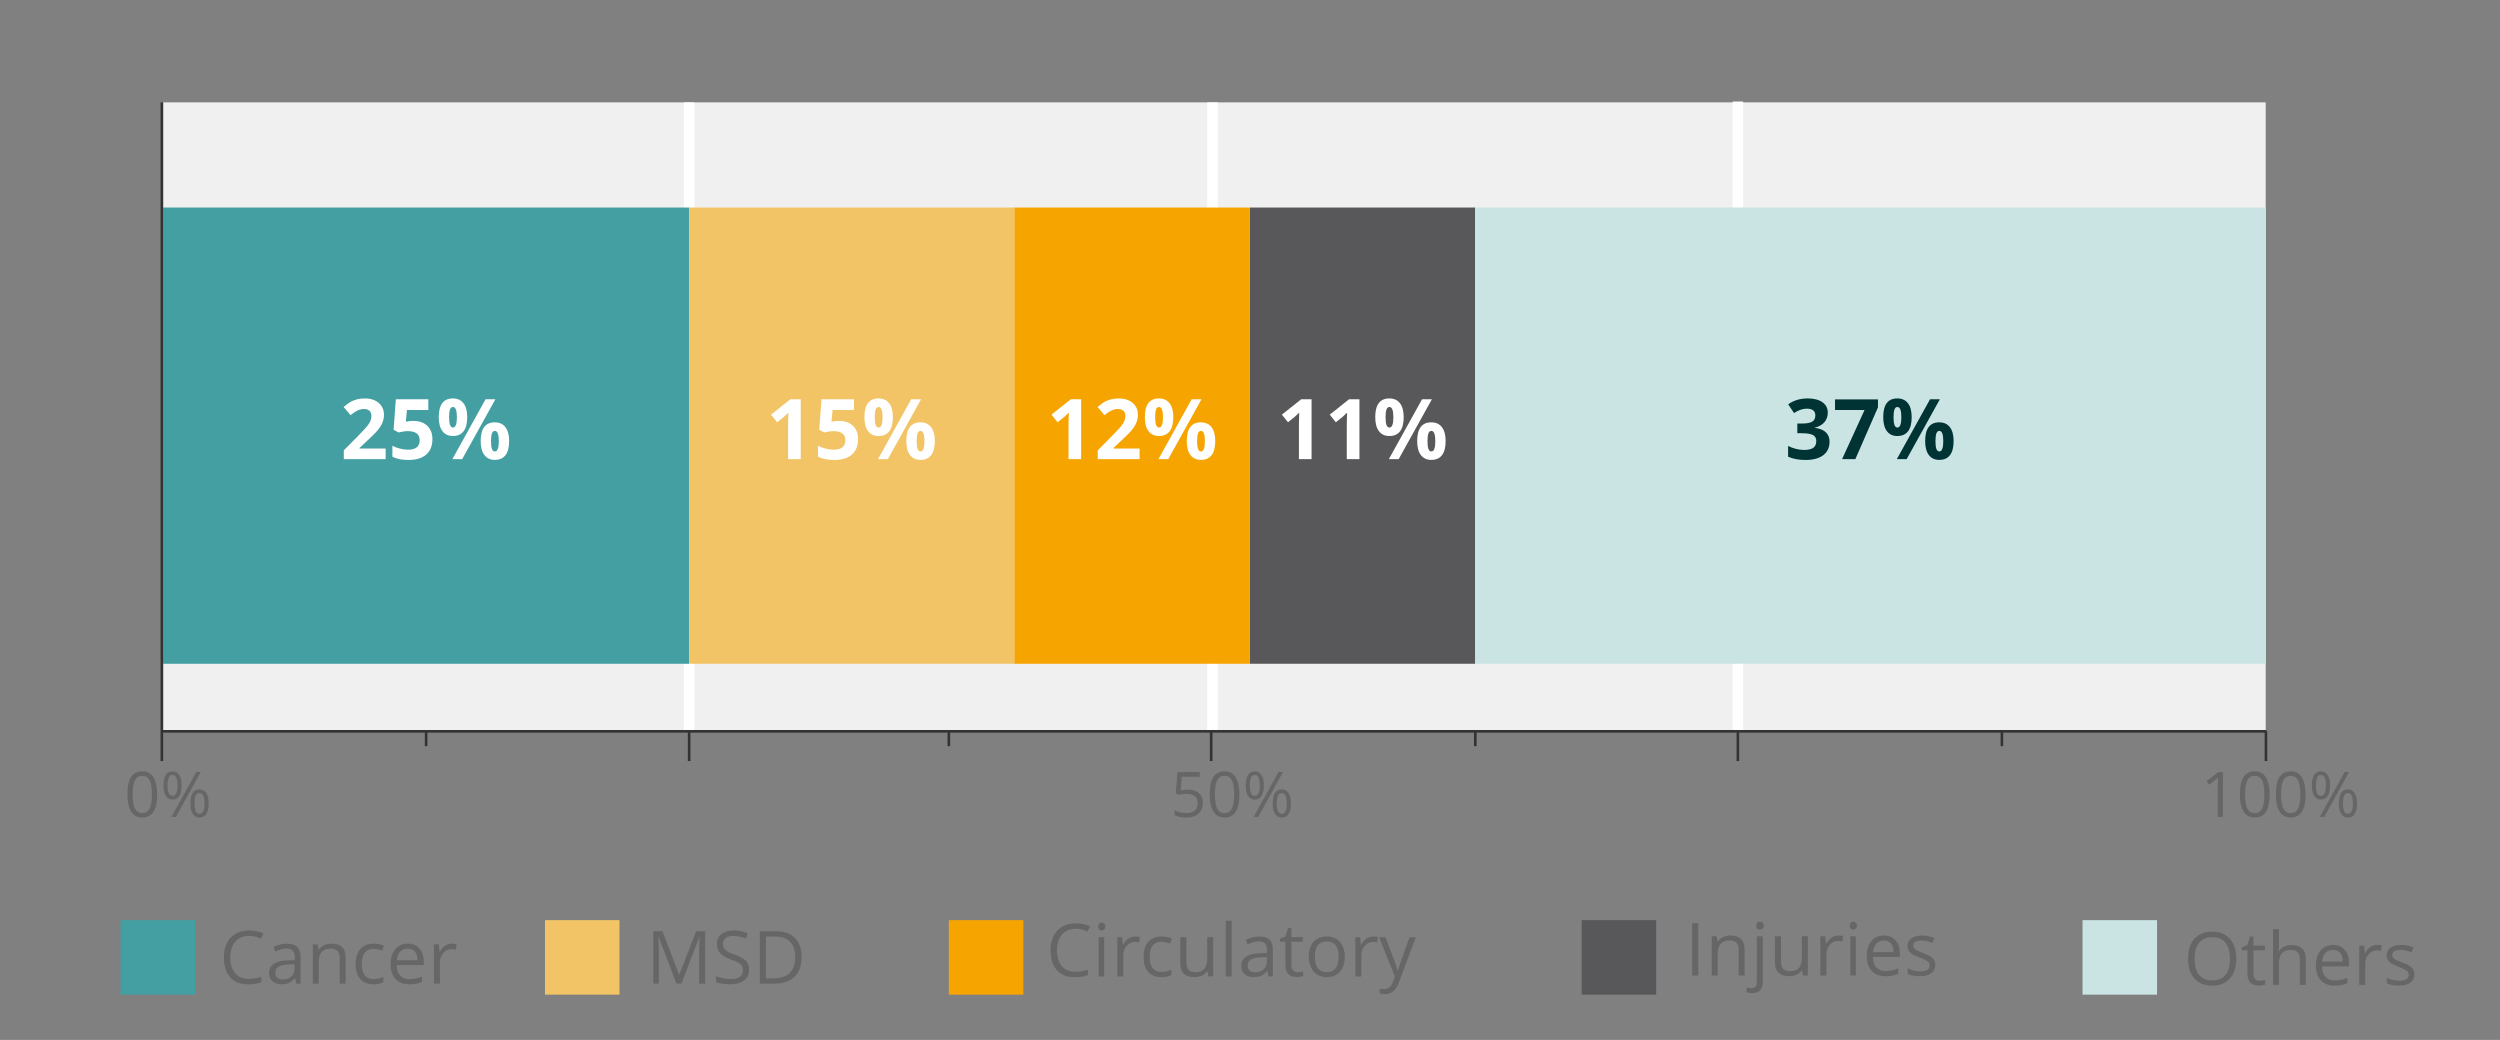 <?xml version="1.0" encoding="utf-8"?>
<!-- Generator: Adobe Illustrator 16.0.0, SVG Export Plug-In . SVG Version: 6.00 Build 0)  -->
<!DOCTYPE svg PUBLIC "-//W3C//DTD SVG 1.1//EN" "http://www.w3.org/Graphics/SVG/1.1/DTD/svg11.dtd">
<svg version="1.1" id="Capa_1" xmlns="http://www.w3.org/2000/svg" xmlns:xlink="http://www.w3.org/1999/xlink" x="0px" y="0px"
	 width="477px" height="198.425px" viewBox="0 0 477 198.425" enable-background="new 0 0 477 198.425" xml:space="preserve">
<rect x="0" y="0" width="477" height="198.425" fill="#808080" stroke="none"/>
<g id="Capa_1_1_">
</g>
<g>
	<rect x="31.12" y="19.535" fill="#F0F0F0" width="401.177" height="120.001"/>
	<g>
		
			<line fill="none" stroke="#FFFFFF" stroke-width="2" stroke-miterlimit="10" x1="231.331" y1="139.537" x2="231.331" y2="19.539"/>
		
			<line fill="none" stroke="#FFFFFF" stroke-width="2" stroke-miterlimit="10" x1="131.488" y1="139.537" x2="131.488" y2="19.539"/>
		
			<line fill="none" stroke="#FFFFFF" stroke-width="2" stroke-miterlimit="10" x1="331.586" y1="139.537" x2="331.586" y2="19.374"/>
	</g>
	<rect x="31.12" y="39.598" fill="#449FA2" width="100.353" height="87.048"/>
	
		<line fill="none" stroke="#333333" stroke-width="0.5" stroke-miterlimit="10" x1="231.094" y1="145.203" x2="231.094" y2="139.537"/>
	
		<line fill="none" stroke="#333333" stroke-width="0.5" stroke-miterlimit="10" x1="331.586" y1="145.203" x2="331.586" y2="139.537"/>
	
		<line fill="none" stroke="#333333" stroke-width="0.5" stroke-miterlimit="10" x1="131.488" y1="145.203" x2="131.488" y2="139.537"/>
	
		<line fill="none" stroke="#333333" stroke-width="0.5" stroke-miterlimit="10" x1="432.344" y1="145.203" x2="432.344" y2="139.537"/>
	<g>
		<path fill="#666666" d="M24.314,151.57c0-1.488,0.229-2.598,0.699-3.318c0.466-0.721,1.178-1.082,2.134-1.082
			c0.931,0,1.634,0.377,2.116,1.129c0.479,0.761,0.723,1.853,0.723,3.273c0,1.479-0.23,2.588-0.697,3.316
			c-0.469,0.73-1.182,1.098-2.142,1.098c-0.925,0-1.628-0.375-2.108-1.121C24.556,154.115,24.314,153.018,24.314,151.57z
			 M25.31,151.57c0,1.244,0.146,2.148,0.438,2.717c0.293,0.566,0.759,0.854,1.396,0.854c0.646,0,1.116-0.287,1.401-0.86
			c0.291-0.572,0.438-1.48,0.438-2.701c0-1.229-0.146-2.127-0.438-2.697c-0.292-0.566-0.759-0.854-1.401-0.854
			c-0.646,0-1.104,0.279-1.396,0.848C25.457,149.425,25.31,150.328,25.31,151.57z"/>
		<path fill="#666666" d="M31.187,149.854c0-0.886,0.146-1.554,0.435-2.002c0.289-0.446,0.717-0.672,1.279-0.672
			c0.563,0,0.997,0.229,1.302,0.694s0.453,1.125,0.453,1.979c0,0.895-0.146,1.564-0.443,2.021c-0.298,0.455-0.729,0.685-1.312,0.685
			c-0.542,0-0.963-0.231-1.264-0.697C31.338,151.396,31.187,150.727,31.187,149.854z M31.978,149.854
			c0,0.666,0.066,1.164,0.217,1.496c0.146,0.334,0.382,0.5,0.706,0.5c0.646,0,0.966-0.666,0.966-1.996
			c0-1.326-0.32-1.987-0.966-1.987c-0.323,0-0.563,0.164-0.706,0.493C32.052,148.689,31.978,149.188,31.978,149.854z
			 M32.702,155.869l4.737-8.566h0.864l-4.739,8.566H32.702z M36.333,153.289c0-0.887,0.146-1.555,0.438-2.002
			c0.29-0.449,0.718-0.676,1.286-0.676c0.552,0,0.979,0.229,1.292,0.688c0.311,0.459,0.463,1.121,0.463,1.988
			c0,0.887-0.146,1.563-0.444,2.014c-0.299,0.455-0.732,0.689-1.311,0.689c-0.558,0-0.979-0.23-1.272-0.693
			C36.48,154.824,36.333,154.158,36.333,153.289z M37.124,153.289c0,0.668,0.069,1.166,0.217,1.494
			c0.146,0.328,0.388,0.492,0.711,0.492c0.329,0,0.572-0.16,0.729-0.486c0.157-0.324,0.235-0.824,0.235-1.5
			c0-0.666-0.078-1.162-0.235-1.479c-0.153-0.322-0.396-0.479-0.729-0.479c-0.325,0-0.563,0.158-0.711,0.479
			C37.195,152.126,37.124,152.623,37.124,153.289z"/>
	</g>
	<g>
		<path fill="#666666" d="M224.13,155.518v-0.938c0.271,0.174,0.612,0.313,1.021,0.412c0.406,0.098,0.81,0.146,1.201,0.146
			c0.688,0,1.224-0.16,1.604-0.48c0.381-0.324,0.568-0.791,0.568-1.402c0-1.188-0.73-1.787-2.197-1.787
			c-0.371,0-0.867,0.063-1.489,0.173l-0.504-0.32l0.325-4.008h4.261v0.896h-3.43l-0.219,2.574c0.449-0.08,0.896-0.121,1.344-0.121
			c0.901,0,1.611,0.226,2.132,0.666c0.521,0.441,0.774,1.055,0.774,1.822c0,0.893-0.28,1.584-0.853,2.092
			c-0.563,0.508-1.343,0.76-2.335,0.76C225.374,155.986,224.637,155.83,224.13,155.518z"/>
		<path fill="#666666" d="M230.809,151.57c0-1.488,0.229-2.598,0.693-3.318c0.472-0.721,1.184-1.082,2.14-1.082
			c0.929,0,1.634,0.377,2.111,1.129c0.479,0.761,0.729,1.853,0.729,3.273c0,1.479-0.23,2.588-0.697,3.316
			c-0.469,0.73-1.182,1.098-2.142,1.098c-0.931,0-1.628-0.375-2.108-1.121C231.05,154.115,230.809,153.018,230.809,151.57z
			 M231.805,151.57c0,1.244,0.146,2.148,0.438,2.717c0.293,0.566,0.76,0.854,1.396,0.854c0.646,0,1.11-0.287,1.401-0.86
			c0.291-0.572,0.438-1.48,0.438-2.701c0-1.229-0.146-2.127-0.438-2.697c-0.292-0.566-0.758-0.854-1.401-0.854
			c-0.645,0-1.104,0.279-1.396,0.848C231.95,149.425,231.805,150.328,231.805,151.57z"/>
		<path fill="#666666" d="M237.682,149.854c0-0.886,0.145-1.554,0.432-2.002c0.289-0.446,0.719-0.672,1.281-0.672
			c0.563,0,0.998,0.229,1.301,0.694c0.307,0.465,0.455,1.125,0.455,1.979c0,0.895-0.146,1.564-0.443,2.021
			c-0.299,0.455-0.729,0.685-1.313,0.685c-0.541,0-0.962-0.231-1.269-0.697C237.833,151.396,237.682,150.727,237.682,149.854z
			 M238.473,149.854c0,0.666,0.066,1.164,0.217,1.496c0.146,0.334,0.378,0.5,0.705,0.5c0.646,0,0.965-0.666,0.965-1.996
			c0-1.326-0.318-1.987-0.965-1.987c-0.324,0-0.563,0.164-0.705,0.493C238.546,148.689,238.473,149.188,238.473,149.854z
			 M239.196,155.869l4.738-8.566h0.859l-4.734,8.566H239.196z M242.826,153.289c0-0.887,0.146-1.555,0.438-2.002
			c0.283-0.449,0.719-0.676,1.279-0.676c0.559,0,0.98,0.229,1.293,0.688s0.469,1.121,0.469,1.988c0,0.887-0.146,1.563-0.447,2.014
			c-0.297,0.455-0.729,0.689-1.313,0.689c-0.551,0-0.979-0.23-1.271-0.693C242.975,154.824,242.826,154.158,242.826,153.289z
			 M243.617,153.289c0,0.668,0.07,1.166,0.217,1.494c0.146,0.328,0.383,0.492,0.711,0.492c0.33,0,0.572-0.16,0.729-0.486
			c0.158-0.324,0.236-0.824,0.236-1.5c0-0.666-0.078-1.162-0.236-1.479c-0.154-0.322-0.396-0.479-0.729-0.479
			c-0.328,0-0.563,0.158-0.711,0.479C243.69,152.126,243.617,152.623,243.617,153.289z"/>
	</g>
	<g>
		<path fill="#666666" d="M421.01,149.055l2.271-1.753h0.842v8.566h-0.973v-6.104c0-0.509,0.02-0.986,0.047-1.438
			c-0.082,0.082-0.174,0.168-0.271,0.258c-0.104,0.09-0.563,0.471-1.396,1.146L421.01,149.055z"/>
		<path fill="#666666" d="M427.367,151.57c0-1.488,0.234-2.598,0.699-3.318c0.467-0.721,1.178-1.082,2.135-1.082
			c0.932,0,1.637,0.377,2.115,1.129c0.479,0.761,0.727,1.853,0.727,3.273c0,1.479-0.234,2.588-0.699,3.316
			c-0.467,0.73-1.182,1.098-2.143,1.098c-0.926,0-1.629-0.375-2.107-1.121C427.612,154.115,427.367,153.018,427.367,151.57z
			 M428.365,151.57c0,1.244,0.146,2.148,0.438,2.717c0.293,0.567,0.764,0.854,1.396,0.854c0.646,0,1.117-0.287,1.406-0.86
			c0.291-0.572,0.438-1.48,0.438-2.701c0-1.229-0.146-2.127-0.438-2.697c-0.289-0.566-0.764-0.854-1.406-0.854
			c-0.642,0-1.104,0.279-1.396,0.848C428.51,149.425,428.365,150.328,428.365,151.57z"/>
		<path fill="#666666" d="M434.233,151.57c0-1.488,0.229-2.598,0.693-3.318c0.471-0.719,1.184-1.082,2.139-1.082
			c0.93,0,1.635,0.377,2.111,1.129c0.479,0.761,0.729,1.853,0.729,3.273c0,1.479-0.23,2.588-0.699,3.316
			c-0.467,0.73-1.18,1.098-2.141,1.098c-0.93,0-1.627-0.375-2.109-1.121C434.469,154.115,434.233,153.018,434.233,151.57z
			 M435.229,151.57c0,1.244,0.146,2.148,0.438,2.717c0.295,0.566,0.762,0.854,1.398,0.854c0.646,0,1.109-0.287,1.4-0.86
			c0.291-0.572,0.438-1.48,0.438-2.701c0-1.229-0.146-2.127-0.438-2.697c-0.291-0.566-0.762-0.854-1.4-0.854
			c-0.645,0-1.104,0.279-1.398,0.848C435.371,149.425,435.229,150.328,435.229,151.57z"/>
		<path fill="#666666" d="M441.106,149.854c0-0.886,0.145-1.554,0.434-2.002c0.287-0.446,0.717-0.672,1.279-0.672
			c0.563,0,0.998,0.229,1.301,0.694c0.307,0.465,0.455,1.125,0.455,1.979c0,0.895-0.146,1.564-0.443,2.021
			c-0.299,0.455-0.734,0.685-1.313,0.685c-0.543,0-0.963-0.231-1.27-0.697C441.254,151.396,441.106,150.727,441.106,149.854z
			 M441.897,149.854c0,0.666,0.066,1.164,0.217,1.496c0.146,0.334,0.381,0.5,0.705,0.5c0.646,0,0.965-0.666,0.965-1.996
			c0-1.326-0.318-1.987-0.965-1.987c-0.324,0-0.563,0.164-0.705,0.493C441.969,148.689,441.897,149.188,441.897,149.854z
			 M442.617,155.869l4.738-8.566h0.857l-4.732,8.566H442.617z M446.25,153.289c0-0.887,0.145-1.555,0.434-2.002
			c0.289-0.449,0.725-0.676,1.285-0.676c0.559,0,0.98,0.229,1.291,0.688c0.313,0.459,0.465,1.121,0.465,1.988
			c0,0.887-0.146,1.563-0.441,2.014c-0.297,0.455-0.73,0.689-1.313,0.689c-0.551,0-0.979-0.23-1.271-0.693
			C446.399,154.824,446.25,154.158,446.25,153.289z M447.039,153.289c0,0.668,0.07,1.166,0.219,1.494
			c0.147,0.328,0.383,0.492,0.711,0.492c0.33,0,0.57-0.16,0.729-0.486c0.158-0.324,0.23-0.824,0.23-1.5
			c0-0.666-0.072-1.162-0.23-1.479c-0.152-0.322-0.396-0.479-0.729-0.479c-0.33,0-0.563,0.158-0.711,0.479
			C447.112,152.126,447.039,152.623,447.039,153.289z"/>
	</g>
	<rect x="238.486" y="39.598" fill="#58585A" width="42.987" height="87.049"/>
	<rect x="281.473" y="39.598" fill="#CAE4E4" width="150.854" height="87.048"/>
	<rect x="131.473" y="39.598" fill="#F2C466" width="62.075" height="87.048"/>
	<rect x="193.548" y="39.598" fill="#F6A400" width="44.938" height="87.048"/>
	<g>
		<g>
			<rect x="22.99" y="175.564" fill="#449FA2" width="14.217" height="14.217"/>
			<g>
				<path fill="#666666" d="M42.717,182.66c0-1.029,0.188-1.932,0.57-2.707c0.381-0.771,0.936-1.369,1.662-1.789
					c0.725-0.418,1.574-0.629,2.563-0.629c1.049,0,1.965,0.191,2.748,0.574l-0.492,0.998c-0.756-0.355-1.516-0.533-2.271-0.533
					c-1.104,0-1.965,0.365-2.604,1.098c-0.635,0.73-0.953,1.73-0.953,3.002c0,1.313,0.313,2.316,0.921,3.027
					c0.612,0.713,1.485,1.07,2.62,1.07c0.697,0,1.492-0.125,2.395-0.377v1.021c-0.691,0.262-1.556,0.396-2.563,0.396
					c-1.475,0-2.604-0.446-3.396-1.343C43.115,185.576,42.717,184.307,42.717,182.66z"/>
				<path fill="#666666" d="M51.336,185.609c0-1.51,1.213-2.301,3.637-2.373l1.271-0.041v-0.471c0-0.598-0.125-1.035-0.379-1.318
					c-0.26-0.283-0.654-0.426-1.219-0.426c-0.623,0-1.32,0.191-2.107,0.582l-0.354-0.871c0.369-0.197,0.771-0.354,1.213-0.465
					c0.438-0.111,0.881-0.168,1.322-0.168c0.896,0,1.555,0.195,1.982,0.594c0.43,0.396,0.646,1.033,0.646,1.908v5.109h-0.84
					l-0.229-1.053h-0.05c-0.373,0.463-0.746,0.772-1.117,0.938c-0.361,0.162-0.832,0.242-1.389,0.242
					c-0.746,0-1.33-0.188-1.754-0.568C51.547,186.855,51.336,186.314,51.336,185.609z M52.541,185.623
					c0,0.412,0.123,0.729,0.371,0.941s0.594,0.32,1.041,0.32c0.705,0,1.258-0.191,1.652-0.584c0.404-0.389,0.604-0.934,0.604-1.635
					v-0.687l-1.133,0.054c-0.898,0.026-1.553,0.174-1.947,0.424C52.74,184.708,52.541,185.098,52.541,185.623z"/>
				<path fill="#666666" d="M59.683,187.673v-7.491h0.924l0.188,1.012h0.057c0.23-0.362,0.563-0.646,0.979-0.849
					c0.42-0.2,0.887-0.301,1.396-0.301c0.9,0,1.582,0.217,2.035,0.646c0.455,0.438,0.688,1.137,0.688,2.094v4.889H64.81v-4.854
					c0-0.612-0.141-1.067-0.418-1.37c-0.271-0.302-0.713-0.451-1.307-0.451c-0.781,0-1.355,0.211-1.726,0.637
					c-0.362,0.434-0.552,1.125-0.552,2.105v3.938H59.68L59.683,187.673L59.683,187.673z"/>
				<path fill="#666666" d="M67.859,183.977c0-1.254,0.309-2.224,0.898-2.906c0.6-0.685,1.457-1.024,2.574-1.024
					c0.354,0,0.721,0.039,1.08,0.117c0.354,0.076,0.643,0.168,0.848,0.272l-0.35,0.963c-0.25-0.103-0.523-0.185-0.82-0.25
					c-0.295-0.063-0.557-0.101-0.785-0.101c-1.521,0-2.283,0.974-2.283,2.912c0,0.922,0.188,1.627,0.563,2.119
					s0.922,0.732,1.646,0.732c0.623,0,1.271-0.137,1.92-0.396v1.004c-0.502,0.263-1.133,0.392-1.895,0.392
					c-1.084,0-1.922-0.334-2.512-1.002C68.154,186.143,67.859,185.197,67.859,183.977z"/>
				<path fill="#666666" d="M74.525,183.988c0-1.207,0.295-2.166,0.896-2.877c0.594-0.711,1.391-1.066,2.391-1.066
					c0.938,0,1.676,0.313,2.223,0.933c0.548,0.61,0.814,1.438,0.814,2.438v0.719H75.69c0.021,0.887,0.246,1.553,0.668,2.002
					c0.422,0.457,1.021,0.689,1.785,0.689c0.803,0,1.604-0.172,2.385-0.508v1.016c-0.396,0.172-0.771,0.297-1.135,0.371
					c-0.354,0.072-0.787,0.109-1.291,0.109c-1.104,0-1.979-0.336-2.615-1.016C74.845,186.123,74.525,185.188,74.525,183.988z
					 M75.713,183.208h3.926c0-0.715-0.16-1.27-0.479-1.646c-0.318-0.381-0.775-0.568-1.369-0.568c-0.604,0-1.084,0.193-1.439,0.588
					C75.988,181.975,75.777,182.518,75.713,183.208z"/>
				<path fill="#666666" d="M82.795,187.673v-7.491h0.924l0.139,1.396h0.063c0.271-0.49,0.605-0.867,1.006-1.134
					c0.395-0.267,0.822-0.397,1.293-0.397c0.332,0,0.633,0.027,0.896,0.084l-0.155,1.063c-0.313-0.065-0.582-0.104-0.82-0.104
					c-0.604,0-1.123,0.246-1.555,0.738c-0.438,0.489-0.646,1.104-0.646,1.836v4.02L82.795,187.673L82.795,187.673z"/>
			</g>
		</g>
		<g>
			<rect x="181.031" y="175.564" fill="#F6A400" width="14.225" height="14.217"/>
			<g>
				<path fill="#666666" d="M200.453,181.294c0-1.028,0.188-1.938,0.566-2.705c0.381-0.772,0.938-1.371,1.661-1.789
					c0.729-0.42,1.582-0.629,2.565-0.629c1.048,0,1.964,0.188,2.748,0.572l-0.492,0.998c-0.756-0.354-1.521-0.531-2.271-0.531
					c-1.098,0-1.965,0.363-2.602,1.097c-0.636,0.729-0.953,1.729-0.953,3.002c0,1.308,0.307,2.315,0.919,3.028
					s1.486,1.068,2.622,1.068c0.696,0,1.492-0.125,2.386-0.383v1.021c-0.688,0.267-1.547,0.396-2.563,0.396
					c-1.479,0-2.604-0.442-3.4-1.342C200.851,184.21,200.453,182.941,200.453,181.294z"/>
				<path fill="#666666" d="M209.538,176.785c0-0.26,0.063-0.449,0.179-0.57c0.118-0.112,0.266-0.182,0.438-0.182
					c0.197,0,0.366,0.063,0.513,0.186c0.146,0.123,0.217,0.314,0.217,0.566c0,0.254-0.07,0.445-0.217,0.572
					c-0.146,0.125-0.313,0.188-0.513,0.188c-0.176,0-0.317-0.063-0.438-0.188S209.538,177.041,209.538,176.785z M209.635,186.309
					v-7.492h1.039v7.492H209.635z"/>
				<path fill="#666666" d="M213.176,186.309v-7.492h0.924l0.139,1.396h0.063c0.276-0.48,0.611-0.857,1.007-1.133
					c0.396-0.267,0.822-0.396,1.292-0.396c0.333,0,0.631,0.026,0.896,0.082l-0.154,1.06c-0.313-0.066-0.583-0.103-0.819-0.103
					c-0.604,0-1.125,0.245-1.556,0.735c-0.434,0.492-0.646,1.104-0.646,1.838v4.017h-1.138L213.176,186.309L213.176,186.309z"/>
				<path fill="#666666" d="M218.193,182.611c0-1.254,0.305-2.223,0.898-2.906c0.6-0.682,1.457-1.021,2.574-1.021
					c0.354,0,0.72,0.039,1.077,0.112c0.355,0.078,0.646,0.17,0.851,0.271l-0.352,0.966c-0.25-0.103-0.521-0.188-0.817-0.25
					c-0.296-0.064-0.563-0.101-0.785-0.101c-1.521,0-2.283,0.971-2.283,2.909c0,0.923,0.188,1.629,0.562,2.117
					c0.371,0.492,0.925,0.735,1.646,0.735c0.625,0,1.27-0.138,1.921-0.401v1.01c-0.501,0.261-1.132,0.39-1.895,0.39
					c-1.084,0-1.922-0.334-2.515-1.002C218.488,184.777,218.193,183.832,218.193,182.611z"/>
				<path fill="#666666" d="M225.193,183.718v-4.901h1.162v4.86c0,0.609,0.144,1.064,0.416,1.367
					c0.277,0.302,0.712,0.449,1.309,0.449c0.777,0,1.354-0.213,1.719-0.646c0.354-0.434,0.542-1.127,0.542-2.104v-3.938h1.135v7.491
					h-0.923l-0.178-1.006h-0.063c-0.229,0.369-0.555,0.647-0.967,0.851c-0.412,0.194-0.881,0.293-1.408,0.293
					c-0.916,0-1.604-0.218-2.057-0.647C225.421,185.365,225.193,184.669,225.193,183.718z"/>
				<path fill="#666666" d="M233.867,186.309v-10.638h1.138v10.638H233.867z"/>
				<path fill="#666666" d="M236.849,184.244c0-1.51,1.211-2.301,3.635-2.373l1.272-0.041v-0.471c0-0.596-0.126-1.035-0.379-1.316
					c-0.252-0.285-0.655-0.428-1.211-0.428c-0.623,0-1.328,0.193-2.115,0.582l-0.354-0.871c0.369-0.197,0.773-0.354,1.218-0.465
					c0.438-0.111,0.883-0.168,1.318-0.168c0.896,0,1.558,0.197,1.982,0.594c0.431,0.398,0.646,1.033,0.646,1.908v5.113h-0.841
					l-0.227-1.057h-0.063c-0.373,0.465-0.745,0.779-1.111,0.938c-0.368,0.163-0.833,0.245-1.394,0.245
					c-0.746,0-1.331-0.188-1.755-0.565C237.06,185.49,236.849,184.949,236.849,184.244z M238.052,184.259
					c0,0.412,0.124,0.726,0.372,0.939c0.248,0.215,0.596,0.316,1.041,0.316c0.705,0,1.26-0.188,1.661-0.584
					c0.396-0.396,0.604-0.938,0.604-1.643v-0.68l-1.133,0.049c-0.9,0.031-1.551,0.172-1.948,0.422
					C238.251,183.343,238.052,183.732,238.052,184.259z"/>
				<path fill="#666666" d="M244.203,179.697v-0.547l1.068-0.471l0.479-1.604h0.65v1.729h2.18v0.883h-2.18v4.427
					c0,0.444,0.105,0.799,0.319,1.041c0.214,0.235,0.508,0.355,0.882,0.355c0.201,0,0.396-0.02,0.581-0.047
					c0.188-0.026,0.335-0.063,0.444-0.096v0.855c-0.123,0.061-0.305,0.105-0.543,0.146c-0.239,0.039-0.455,0.057-0.646,0.057
					c-1.441,0-2.174-0.764-2.174-2.288v-4.457h-1.068L244.203,179.697L244.203,179.697z"/>
				<path fill="#666666" d="M249.72,182.548c0-1.219,0.305-2.168,0.913-2.85c0.604-0.686,1.454-1.021,2.536-1.021
					c1.045,0,1.875,0.35,2.488,1.045c0.611,0.695,0.926,1.639,0.926,2.824c0,1.225-0.313,2.18-0.923,2.865
					c-0.61,0.688-1.46,1.022-2.542,1.022c-0.668,0-1.266-0.149-1.776-0.479c-0.521-0.313-0.918-0.768-1.199-1.354
					C249.86,184.027,249.72,183.339,249.72,182.548z M250.883,182.548c0,0.959,0.188,1.688,0.575,2.191
					c0.383,0.504,0.939,0.754,1.688,0.754s1.313-0.25,1.693-0.75c0.386-0.5,0.579-1.229,0.579-2.195c0-0.955-0.192-1.68-0.579-2.176
					c-0.389-0.494-0.954-0.742-1.708-0.742c-0.743,0-1.313,0.244-1.688,0.729C251.068,180.85,250.883,181.58,250.883,182.548z"/>
				<path fill="#666666" d="M258.594,186.309v-7.492h0.924l0.144,1.396h0.062c0.276-0.48,0.611-0.857,1.007-1.133
					c0.396-0.267,0.822-0.396,1.291-0.396c0.333,0,0.631,0.026,0.896,0.082l-0.154,1.06c-0.313-0.066-0.583-0.103-0.82-0.103
					c-0.604,0-1.124,0.245-1.555,0.735c-0.434,0.492-0.646,1.104-0.646,1.838v4.017h-1.142v-0.004H258.594z"/>
				<path fill="#666666" d="M263.118,178.816h1.22l1.641,4.271c0.36,0.976,0.583,1.679,0.671,2.104h0.06
					c0.062-0.229,0.187-0.629,0.373-1.188c0.188-0.563,0.811-2.291,1.854-5.188h1.217l-3.22,8.531
					c-0.318,0.842-0.688,1.438-1.118,1.795c-0.426,0.354-0.946,0.526-1.563,0.526c-0.352,0-0.688-0.039-1.022-0.115v-0.916
					c0.25,0.056,0.531,0.082,0.841,0.082c0.779,0,1.335-0.438,1.668-1.313l0.417-1.063L263.118,178.816z"/>
			</g>
		</g>
		<rect x="397.348" y="175.564" fill="#CAE4E4" width="14.217" height="14.217"/>
		<g>
			<path fill="#666666" d="M417.49,182.906c0-1.631,0.402-2.895,1.203-3.789c0.811-0.896,1.941-1.348,3.418-1.348
				c1.438,0,2.563,0.457,3.363,1.369c0.807,0.912,1.211,2.172,1.211,3.777c0,1.6-0.404,2.854-1.213,3.77
				c-0.813,0.916-1.938,1.373-3.375,1.373c-1.472,0-2.607-0.449-3.406-1.35C417.897,185.813,417.49,184.544,417.49,182.906z
				 M418.729,182.919c0,1.354,0.287,2.383,0.863,3.084s1.414,1.054,2.514,1.054c1.105,0,1.943-0.353,2.508-1.05
				c0.566-0.696,0.854-1.729,0.854-3.088c0-1.354-0.279-2.369-0.852-3.063c-0.563-0.694-1.395-1.043-2.498-1.043
				c-1.103,0-1.941,0.351-2.521,1.052C419.016,180.563,418.729,181.582,418.729,182.919z"/>
			<path fill="#666666" d="M427.758,181.313v-0.547l1.064-0.474l0.48-1.604h0.656v1.733h2.174v0.886h-2.174v4.42
				c0,0.45,0.104,0.799,0.313,1.041c0.217,0.239,0.511,0.358,0.883,0.358c0.199,0,0.396-0.017,0.58-0.045
				c0.188-0.024,0.335-0.063,0.443-0.092v0.854c-0.123,0.063-0.304,0.105-0.543,0.146c-0.238,0.038-0.455,0.061-0.646,0.061
				c-1.443,0-2.176-0.766-2.176-2.287v-4.457h-1.066v0.003L427.758,181.313L427.758,181.313z"/>
			<path fill="#666666" d="M433.692,187.923v-10.637h1.135v3.219c0,0.39-0.018,0.709-0.055,0.965h0.068
				c0.223-0.358,0.541-0.645,0.953-0.852c0.404-0.207,0.883-0.313,1.404-0.313c0.916,0,1.604,0.217,2.063,0.649
				c0.459,0.438,0.688,1.127,0.688,2.076v4.887h-1.135v-4.851c0-0.606-0.139-1.063-0.416-1.362
				c-0.279-0.306-0.715-0.451-1.307-0.451c-0.789,0-1.363,0.215-1.729,0.644c-0.354,0.433-0.543,1.131-0.543,2.104v3.916h-1.135
				L433.692,187.923L433.692,187.923z"/>
			<path fill="#666666" d="M441.865,184.236c0-1.205,0.297-2.166,0.896-2.877c0.594-0.711,1.389-1.064,2.389-1.064
				c0.938,0,1.676,0.313,2.221,0.932c0.546,0.611,0.818,1.438,0.818,2.438v0.719h-5.154c0.023,0.888,0.244,1.553,0.668,2.002
				c0.425,0.457,1.021,0.689,1.783,0.689c0.805,0,1.604-0.171,2.385-0.507v1.015c-0.396,0.172-0.771,0.297-1.135,0.371
				c-0.354,0.073-0.787,0.11-1.291,0.11c-1.104,0-1.977-0.336-2.615-1.015C442.189,186.373,441.865,185.438,441.865,184.236z
				 M443.057,183.458h3.924c0-0.715-0.16-1.271-0.479-1.646c-0.318-0.381-0.775-0.568-1.369-0.568c-0.604,0-1.082,0.193-1.441,0.588
				C443.324,182.225,443.115,182.768,443.057,183.458z"/>
			<path fill="#666666" d="M450.139,187.923v-7.491h0.924l0.139,1.396h0.063c0.271-0.49,0.605-0.867,1.006-1.134
				c0.393-0.267,0.822-0.397,1.293-0.397c0.332,0,0.631,0.027,0.896,0.084l-0.154,1.063c-0.313-0.063-0.584-0.104-0.82-0.104
				c-0.604,0-1.125,0.246-1.555,0.738c-0.438,0.489-0.646,1.104-0.646,1.836v4.018L450.139,187.923L450.139,187.923z"/>
			<path fill="#666666" d="M455.375,182.271c0-0.611,0.24-1.096,0.736-1.447c0.496-0.351,1.186-0.529,2.041-0.529
				c0.811,0,1.586,0.164,2.354,0.492l-0.396,0.924c-0.748-0.311-1.428-0.467-2.037-0.467c-0.539,0-0.938,0.086-1.219,0.254
				c-0.271,0.17-0.41,0.402-0.41,0.699c0,0.201,0.058,0.371,0.154,0.514c0.102,0.146,0.268,0.275,0.496,0.404
				c0.228,0.129,0.666,0.313,1.313,0.555c0.896,0.324,1.486,0.65,1.793,0.98c0.313,0.328,0.459,0.742,0.459,1.24
				c0,0.691-0.258,1.229-0.771,1.604c-0.518,0.377-1.24,0.564-2.174,0.564c-0.992,0-1.771-0.154-2.32-0.467v-1.047
				c0.359,0.186,0.744,0.326,1.156,0.434c0.412,0.104,0.809,0.154,1.188,0.154c0.604,0,1.059-0.094,1.371-0.281
				c0.32-0.189,0.479-0.479,0.479-0.867c0-0.291-0.127-0.541-0.379-0.75c-0.264-0.207-0.748-0.453-1.484-0.736
				c-0.697-0.26-1.193-0.488-1.486-0.682s-0.51-0.414-0.646-0.662C455.448,182.91,455.375,182.615,455.375,182.271z"/>
		</g>
		<g>
			<rect x="103.981" y="175.564" fill="#F2C466" width="14.216" height="14.217"/>
			<g>
				<path fill="#666666" d="M124.65,187.673v-9.993h1.75l3.166,8.243h0.06l3.188-8.243h1.733v9.993h-1.162v-6.438
					c0-0.737,0.033-1.541,0.099-2.405h-0.058l-3.418,8.846h-0.938l-3.392-8.854h-0.057c0.063,0.703,0.098,1.537,0.098,2.504v6.354
					L124.65,187.673L124.65,187.673z"/>
				<path fill="#666666" d="M136.63,187.357v-1.113c0.41,0.174,0.854,0.313,1.343,0.41c0.479,0.1,0.961,0.148,1.438,0.148
					c0.771,0,1.354-0.145,1.752-0.439c0.396-0.294,0.592-0.703,0.592-1.229c0-0.348-0.067-0.631-0.211-0.854
					c-0.144-0.221-0.371-0.426-0.695-0.61c-0.325-0.188-0.821-0.396-1.489-0.637c-0.933-0.334-1.596-0.73-1.983-1.187
					c-0.396-0.457-0.592-1.054-0.592-1.787c0-0.771,0.284-1.386,0.862-1.843c0.573-0.455,1.34-0.684,2.289-0.684
					c0.985,0,1.897,0.182,2.729,0.547l-0.354,1.012c-0.824-0.346-1.625-0.521-2.397-0.521c-0.617,0-1.103,0.135-1.445,0.396
					c-0.35,0.268-0.521,0.635-0.521,1.104c0,0.348,0.063,0.633,0.188,0.854c0.127,0.228,0.347,0.431,0.646,0.609
					c0.309,0.186,0.771,0.389,1.396,0.611c1.054,0.373,1.771,0.771,2.16,1.205c0.394,0.43,0.584,0.98,0.584,1.67
					c0,0.877-0.313,1.563-0.955,2.051c-0.637,0.49-1.5,0.732-2.59,0.732C138.179,187.811,137.267,187.66,136.63,187.357z"/>
				<path fill="#666666" d="M144.974,187.673v-9.993h3.063c1.555,0,2.764,0.432,3.623,1.293c0.856,0.858,1.291,2.063,1.291,3.606
					c0,1.646-0.445,2.912-1.347,3.785c-0.896,0.865-2.188,1.309-3.862,1.309H144.974L144.974,187.673z M146.136,186.667h1.411
					c1.39,0,2.431-0.34,3.125-1.021c0.697-0.682,1.048-1.688,1.048-3.021c0-1.307-0.326-2.285-0.979-2.947
					c-0.652-0.653-1.625-0.983-2.916-0.983h-1.688L146.136,186.667L146.136,186.667z"/>
			</g>
		</g>
		<g>
			<rect x="301.78" y="175.564" fill="#58585A" width="14.217" height="14.217"/>
			<g>
				<path fill="#666666" d="M322.865,186.128v-9.994h1.162v9.994H322.865z"/>
				<path fill="#666666" d="M326.606,186.128v-7.492h0.924l0.188,1.013h0.057c0.23-0.362,0.557-0.646,0.979-0.849
					c0.422-0.2,0.889-0.301,1.396-0.301c0.902,0,1.582,0.219,2.037,0.646c0.455,0.438,0.684,1.139,0.684,2.096v4.887h-1.135v-4.854
					c0-0.61-0.139-1.067-0.418-1.368c-0.271-0.304-0.713-0.453-1.305-0.453c-0.785,0-1.359,0.213-1.729,0.637
					c-0.357,0.434-0.547,1.127-0.547,2.104v3.938h-1.135L326.606,186.128L326.606,186.128z"/>
				<path fill="#666666" d="M333.237,188.406c0.314,0.09,0.625,0.137,0.93,0.137c0.355,0,0.617-0.098,0.783-0.291
					c0.168-0.188,0.25-0.49,0.25-0.887v-8.729h1.143v8.642c0,1.478-0.688,2.216-2.051,2.216c-0.434,0-0.775-0.058-1.053-0.17v-0.916
					h-0.002V188.406L333.237,188.406z M335.104,176.605c0-0.262,0.063-0.449,0.189-0.57c0.127-0.119,0.279-0.182,0.479-0.182
					c0.207,0,0.387,0.063,0.539,0.186c0.15,0.123,0.227,0.313,0.227,0.566c0,0.252-0.068,0.443-0.227,0.57
					c-0.152,0.125-0.332,0.189-0.539,0.189c-0.191,0-0.352-0.064-0.479-0.189C335.158,177.052,335.104,176.861,335.104,176.605z"/>
				<path fill="#666666" d="M338.656,183.539v-4.896h1.162v4.854c0,0.609,0.146,1.064,0.416,1.367
					c0.277,0.301,0.711,0.449,1.303,0.449c0.783,0,1.355-0.213,1.725-0.645c0.354-0.428,0.543-1.127,0.543-2.104v-3.938h1.135v7.492
					h-0.924l-0.176-1.004h-0.063c-0.229,0.367-0.555,0.646-0.967,0.85c-0.412,0.193-0.881,0.295-1.408,0.295
					c-0.916,0-1.602-0.221-2.057-0.646C338.884,185.184,338.656,184.49,338.656,183.539z"/>
				<path fill="#666666" d="M347.324,186.128v-7.492h0.932l0.139,1.396h0.059c0.279-0.488,0.615-0.865,1.014-1.14
					c0.393-0.271,0.816-0.396,1.293-0.396c0.332,0,0.631,0.023,0.896,0.082l-0.158,1.063c-0.309-0.063-0.581-0.104-0.813-0.104
					c-0.605,0-1.125,0.246-1.563,0.731c-0.43,0.491-0.645,1.104-0.645,1.841v4.018h-1.141H347.324L347.324,186.128z"/>
				<path fill="#666666" d="M352.948,176.605c0-0.262,0.063-0.449,0.184-0.57c0.111-0.119,0.266-0.182,0.438-0.182
					c0.197,0,0.367,0.063,0.508,0.186c0.146,0.123,0.215,0.313,0.215,0.566c0,0.252-0.063,0.443-0.215,0.57
					c-0.143,0.125-0.311,0.189-0.508,0.189c-0.176,0-0.324-0.064-0.438-0.189C353.01,177.052,352.948,176.861,352.948,176.605z
					 M353.049,186.128v-7.492h1.037v7.492H353.049z"/>
				<path fill="#666666" d="M356.172,182.445c0-1.209,0.297-2.168,0.889-2.879c0.594-0.711,1.389-1.066,2.389-1.066
					c0.938,0,1.684,0.313,2.229,0.926c0.547,0.619,0.813,1.439,0.813,2.445v0.717h-5.146c0.021,0.881,0.236,1.547,0.666,2.004
					c0.424,0.455,1.018,0.689,1.777,0.689c0.811,0,1.604-0.171,2.393-0.507v1.017c-0.4,0.174-0.777,0.299-1.143,0.373
					c-0.354,0.069-0.786,0.106-1.291,0.106c-1.104,0-1.977-0.336-2.607-1.017C356.49,184.58,356.172,183.643,356.172,182.445z
					 M357.362,181.666h3.924c0-0.717-0.152-1.266-0.479-1.645c-0.32-0.381-0.777-0.57-1.371-0.57c-0.604,0-1.082,0.195-1.441,0.588
					C357.637,180.43,357.426,180.973,357.362,181.666z"/>
				<path fill="#666666" d="M363.963,180.477c0-0.608,0.248-1.095,0.736-1.444c0.498-0.355,1.186-0.531,2.051-0.531
					c0.803,0,1.584,0.164,2.352,0.492l-0.396,0.924c-0.75-0.312-1.428-0.465-2.029-0.465c-0.539,0-0.945,0.084-1.227,0.254
					c-0.271,0.168-0.412,0.399-0.412,0.696c0,0.201,0.061,0.371,0.154,0.515c0.104,0.146,0.271,0.274,0.498,0.404
					c0.229,0.129,0.666,0.313,1.314,0.557c0.889,0.324,1.479,0.647,1.791,0.979c0.307,0.328,0.461,0.742,0.461,1.24
					c0,0.692-0.268,1.229-0.775,1.604c-0.518,0.375-1.242,0.563-2.176,0.563c-0.992,0-1.771-0.154-2.32-0.467v-1.047
					c0.359,0.186,0.746,0.326,1.158,0.434c0.412,0.105,0.809,0.156,1.188,0.156c0.604,0,1.059-0.096,1.371-0.283
					c0.32-0.188,0.479-0.479,0.479-0.867c0-0.291-0.127-0.541-0.379-0.75c-0.254-0.207-0.748-0.451-1.484-0.734
					c-0.699-0.262-1.195-0.482-1.486-0.684c-0.293-0.193-0.51-0.414-0.646-0.66C364.031,181.115,363.963,180.82,363.963,180.477z"/>
			</g>
		</g>
	</g>
	<g>
		<g>
			
				<line fill="none" stroke="#333333" stroke-width="0.5" stroke-miterlimit="10" x1="81.304" y1="139.529" x2="81.304" y2="142.371"/>
		</g>
		<g>
			
				<line fill="none" stroke="#333333" stroke-width="0.5" stroke-miterlimit="10" x1="181.038" y1="139.529" x2="181.038" y2="142.371"/>
		</g>
		<g>
			
				<line fill="none" stroke="#333333" stroke-width="0.5" stroke-miterlimit="10" x1="281.488" y1="139.529" x2="281.488" y2="142.371"/>
		</g>
		<g>
			
				<line fill="none" stroke="#333333" stroke-width="0.5" stroke-miterlimit="10" x1="381.963" y1="139.529" x2="381.963" y2="142.371"/>
		</g>
	</g>
	<g>
		<path fill="#FFFFFF" d="M73.581,87.607h-7.984v-1.68l2.867-2.898c0.849-0.87,1.403-1.473,1.664-1.809s0.448-0.647,0.563-0.934
			c0.114-0.286,0.172-0.583,0.172-0.891c0-0.458-0.126-0.799-0.379-1.023c-0.253-0.224-0.59-0.336-1.012-0.336
			c-0.442,0-0.872,0.102-1.289,0.305s-0.852,0.492-1.305,0.867l-1.313-1.555c0.563-0.479,1.028-0.817,1.398-1.016
			c0.37-0.198,0.773-0.35,1.211-0.457c0.438-0.106,0.927-0.16,1.469-0.16c0.714,0,1.344,0.13,1.891,0.391
			c0.547,0.261,0.972,0.625,1.273,1.094s0.453,1.005,0.453,1.609c0,0.526-0.093,1.02-0.277,1.48s-0.472,0.934-0.859,1.418
			s-1.071,1.175-2.051,2.07l-1.469,1.383v0.109h4.977V87.607z"/>
		<path fill="#FFFFFF" d="M78.886,80.31c1.104,0,1.983,0.31,2.637,0.93c0.653,0.62,0.98,1.469,0.98,2.547
			c0,1.276-0.394,2.258-1.18,2.945s-1.911,1.031-3.375,1.031c-1.271,0-2.297-0.206-3.078-0.617V85.06
			c0.411,0.219,0.891,0.397,1.438,0.535c0.547,0.138,1.065,0.207,1.555,0.207c1.474,0,2.211-0.604,2.211-1.813
			c0-1.151-0.763-1.727-2.289-1.727c-0.276,0-0.581,0.027-0.914,0.082s-0.604,0.113-0.813,0.176l-0.961-0.516l0.43-5.82h6.195v2.047
			h-4.078l-0.211,2.242l0.273-0.055C78.024,80.347,78.417,80.31,78.886,80.31z"/>
		<path fill="#FFFFFF" d="M89.144,79.591c0,1.198-0.231,2.098-0.695,2.699s-1.144,0.902-2.039,0.902
			c-0.859,0-1.523-0.309-1.992-0.926s-0.703-1.509-0.703-2.676c0-2.38,0.898-3.57,2.695-3.57c0.88,0,1.556,0.309,2.027,0.926
			S89.144,78.446,89.144,79.591z M85.683,79.607c0,0.662,0.059,1.155,0.176,1.48c0.117,0.326,0.306,0.488,0.566,0.488
			c0.5,0,0.75-0.656,0.75-1.969c0-1.302-0.25-1.953-0.75-1.953c-0.261,0-0.449,0.16-0.566,0.48S85.683,78.946,85.683,79.607z
			 M94.519,76.185l-6.336,11.422h-1.875l6.336-11.422H94.519z M97.144,84.154c0,1.193-0.231,2.09-0.695,2.691
			s-1.144,0.902-2.039,0.902c-0.859,0-1.523-0.309-1.992-0.926s-0.703-1.506-0.703-2.668c0-2.38,0.898-3.57,2.695-3.57
			c0.88,0,1.556,0.309,2.027,0.926S97.144,83.008,97.144,84.154z M93.683,84.169c0,0.662,0.059,1.155,0.176,1.48
			c0.117,0.326,0.306,0.488,0.566,0.488c0.5,0,0.75-0.656,0.75-1.969c0-1.302-0.25-1.953-0.75-1.953c-0.261,0-0.449,0.16-0.566,0.48
			S93.683,83.508,93.683,84.169z"/>
	</g>
	<g>
		<path fill="#FFFFFF" d="M152.78,87.607h-2.414v-6.609l0.023-1.086l0.039-1.188c-0.401,0.401-0.68,0.664-0.836,0.789l-1.313,1.055
			l-1.164-1.453l3.68-2.93h1.984V87.607z"/>
		<path fill="#FFFFFF" d="M160.1,80.31c1.104,0,1.983,0.31,2.637,0.93c0.653,0.62,0.98,1.469,0.98,2.547
			c0,1.276-0.394,2.258-1.18,2.945s-1.911,1.031-3.375,1.031c-1.271,0-2.297-0.206-3.078-0.617V85.06
			c0.411,0.219,0.891,0.397,1.438,0.535c0.547,0.138,1.065,0.207,1.555,0.207c1.474,0,2.211-0.604,2.211-1.813
			c0-1.151-0.763-1.727-2.289-1.727c-0.276,0-0.581,0.027-0.914,0.082s-0.604,0.113-0.813,0.176l-0.961-0.516l0.43-5.82h6.195v2.047
			h-4.078l-0.211,2.242l0.273-0.055C159.238,80.347,159.632,80.31,160.1,80.31z"/>
		<path fill="#FFFFFF" d="M170.358,79.591c0,1.198-0.231,2.098-0.695,2.699s-1.144,0.902-2.039,0.902
			c-0.859,0-1.523-0.309-1.992-0.926s-0.703-1.509-0.703-2.676c0-2.38,0.898-3.57,2.695-3.57c0.88,0,1.556,0.309,2.027,0.926
			S170.358,78.446,170.358,79.591z M166.897,79.607c0,0.662,0.059,1.155,0.176,1.48c0.117,0.326,0.306,0.488,0.566,0.488
			c0.5,0,0.75-0.656,0.75-1.969c0-1.302-0.25-1.953-0.75-1.953c-0.261,0-0.449,0.16-0.566,0.48S166.897,78.946,166.897,79.607z
			 M175.733,76.185l-6.336,11.422h-1.875l6.336-11.422H175.733z M178.358,84.154c0,1.193-0.231,2.09-0.695,2.691
			s-1.144,0.902-2.039,0.902c-0.859,0-1.523-0.309-1.992-0.926s-0.703-1.506-0.703-2.668c0-2.38,0.898-3.57,2.695-3.57
			c0.88,0,1.556,0.309,2.027,0.926S178.358,83.008,178.358,84.154z M174.897,84.169c0,0.662,0.059,1.155,0.176,1.48
			c0.117,0.326,0.306,0.488,0.566,0.488c0.5,0,0.75-0.656,0.75-1.969c0-1.302-0.25-1.953-0.75-1.953c-0.261,0-0.449,0.16-0.566,0.48
			S174.897,83.508,174.897,84.169z"/>
	</g>
	<g>
		<path fill="#FFFFFF" d="M206.286,87.607h-2.414v-6.609l0.023-1.086l0.039-1.188c-0.401,0.401-0.68,0.664-0.836,0.789l-1.313,1.055
			l-1.164-1.453l3.68-2.93h1.984V87.607z"/>
		<path fill="#FFFFFF" d="M217.435,87.607h-7.984v-1.68l2.867-2.898c0.849-0.87,1.403-1.473,1.664-1.809s0.448-0.647,0.563-0.934
			c0.114-0.286,0.172-0.583,0.172-0.891c0-0.458-0.126-0.799-0.379-1.023c-0.253-0.224-0.59-0.336-1.012-0.336
			c-0.442,0-0.872,0.102-1.289,0.305s-0.852,0.492-1.305,0.867l-1.313-1.555c0.563-0.479,1.028-0.817,1.398-1.016
			c0.37-0.198,0.773-0.35,1.211-0.457c0.438-0.106,0.927-0.16,1.469-0.16c0.714,0,1.344,0.13,1.891,0.391
			c0.547,0.261,0.972,0.625,1.273,1.094s0.453,1.005,0.453,1.609c0,0.526-0.093,1.02-0.277,1.48s-0.472,0.934-0.859,1.418
			s-1.071,1.175-2.051,2.07l-1.469,1.383v0.109h4.977V87.607z"/>
		<path fill="#FFFFFF" d="M223.865,79.591c0,1.198-0.231,2.098-0.695,2.699s-1.144,0.902-2.039,0.902
			c-0.859,0-1.523-0.309-1.992-0.926s-0.703-1.509-0.703-2.676c0-2.38,0.898-3.57,2.695-3.57c0.88,0,1.556,0.309,2.027,0.926
			S223.865,78.446,223.865,79.591z M220.404,79.607c0,0.662,0.059,1.155,0.176,1.48c0.117,0.326,0.306,0.488,0.566,0.488
			c0.5,0,0.75-0.656,0.75-1.969c0-1.302-0.25-1.953-0.75-1.953c-0.261,0-0.449,0.16-0.566,0.48S220.404,78.946,220.404,79.607z
			 M229.24,76.185l-6.336,11.422h-1.875l6.336-11.422H229.24z M231.865,84.154c0,1.193-0.231,2.09-0.695,2.691
			s-1.144,0.902-2.039,0.902c-0.859,0-1.523-0.309-1.992-0.926s-0.703-1.506-0.703-2.668c0-2.38,0.898-3.57,2.695-3.57
			c0.88,0,1.556,0.309,2.027,0.926S231.865,83.008,231.865,84.154z M228.404,84.169c0,0.662,0.059,1.155,0.176,1.48
			c0.117,0.326,0.306,0.488,0.566,0.488c0.5,0,0.75-0.656,0.75-1.969c0-1.302-0.25-1.953-0.75-1.953c-0.261,0-0.449,0.16-0.566,0.48
			S228.404,83.508,228.404,84.169z"/>
	</g>
	<g>
		<path fill="#FFFFFF" d="M250.248,87.607h-2.414v-6.609l0.023-1.086l0.039-1.188c-0.4,0.401-0.68,0.664-0.836,0.789l-1.313,1.055
			l-1.164-1.453l3.68-2.93h1.984V87.607z"/>
		<path fill="#FFFFFF" d="M259.381,87.607h-2.414v-6.609l0.023-1.086l0.039-1.188c-0.4,0.401-0.68,0.664-0.836,0.789l-1.313,1.055
			l-1.164-1.453l3.68-2.93h1.984V87.607z"/>
		<path fill="#FFFFFF" d="M267.826,79.591c0,1.198-0.23,2.098-0.695,2.699c-0.463,0.602-1.143,0.902-2.039,0.902
			c-0.859,0-1.523-0.309-1.992-0.926s-0.703-1.509-0.703-2.676c0-2.38,0.898-3.57,2.695-3.57c0.881,0,1.557,0.309,2.027,0.926
			C267.592,77.564,267.826,78.446,267.826,79.591z M264.365,79.607c0,0.662,0.059,1.155,0.176,1.48
			c0.117,0.326,0.307,0.488,0.566,0.488c0.5,0,0.75-0.656,0.75-1.969c0-1.302-0.25-1.953-0.75-1.953c-0.26,0-0.449,0.16-0.566,0.48
			S264.365,78.946,264.365,79.607z M273.201,76.185l-6.336,11.422h-1.875l6.336-11.422H273.201z M275.826,84.154
			c0,1.193-0.23,2.09-0.695,2.691c-0.463,0.602-1.143,0.902-2.039,0.902c-0.859,0-1.523-0.309-1.992-0.926s-0.703-1.506-0.703-2.668
			c0-2.38,0.898-3.57,2.695-3.57c0.881,0,1.557,0.309,2.027,0.926C275.592,82.126,275.826,83.008,275.826,84.154z M272.365,84.169
			c0,0.662,0.059,1.155,0.176,1.48c0.117,0.326,0.307,0.488,0.566,0.488c0.5,0,0.75-0.656,0.75-1.969c0-1.302-0.25-1.953-0.75-1.953
			c-0.26,0-0.449,0.16-0.566,0.48S272.365,83.508,272.365,84.169z"/>
	</g>
	<g>
		<path fill="#003333" d="M348.74,78.74c0,0.714-0.217,1.32-0.648,1.82c-0.434,0.5-1.039,0.844-1.82,1.031v0.047
			c0.922,0.115,1.619,0.395,2.094,0.84c0.473,0.445,0.711,1.046,0.711,1.801c0,1.099-0.398,1.955-1.195,2.566
			c-0.797,0.612-1.936,0.918-3.414,0.918c-1.24,0-2.34-0.206-3.297-0.617v-2.055c0.441,0.224,0.93,0.406,1.461,0.547
			s1.057,0.211,1.578,0.211c0.797,0,1.385-0.135,1.766-0.406c0.379-0.271,0.57-0.706,0.57-1.305c0-0.536-0.219-0.917-0.656-1.141
			c-0.438-0.224-1.137-0.336-2.094-0.336h-0.867V80.81h0.883c0.885,0,1.531-0.116,1.941-0.348c0.408-0.231,0.613-0.629,0.613-1.191
			c0-0.864-0.543-1.297-1.625-1.297c-0.375,0-0.758,0.063-1.145,0.188c-0.389,0.125-0.82,0.341-1.293,0.648l-1.117-1.664
			c1.041-0.75,2.283-1.125,3.727-1.125c1.182,0,2.115,0.24,2.801,0.719C348.397,77.219,348.74,77.886,348.74,78.74z"/>
		<path fill="#003333" d="M351.467,87.607l4.289-9.375h-5.633v-2.031h8.195v1.516l-4.32,9.891H351.467z"/>
		<path fill="#003333" d="M364.748,79.591c0,1.198-0.232,2.098-0.695,2.699c-0.465,0.602-1.145,0.902-2.039,0.902
			c-0.859,0-1.523-0.309-1.992-0.926s-0.703-1.509-0.703-2.676c0-2.38,0.898-3.57,2.695-3.57c0.879,0,1.555,0.309,2.027,0.926
			C364.512,77.564,364.748,78.446,364.748,79.591z M361.287,79.607c0,0.662,0.059,1.155,0.176,1.48
			c0.117,0.326,0.305,0.488,0.566,0.488c0.5,0,0.75-0.656,0.75-1.969c0-1.302-0.25-1.953-0.75-1.953c-0.262,0-0.449,0.16-0.566,0.48
			S361.287,78.946,361.287,79.607z M370.123,76.185l-6.336,11.422h-1.875l6.336-11.422H370.123z M372.748,84.154
			c0,1.193-0.232,2.09-0.695,2.691c-0.465,0.602-1.145,0.902-2.039,0.902c-0.859,0-1.523-0.309-1.992-0.926
			s-0.703-1.506-0.703-2.668c0-2.38,0.898-3.57,2.695-3.57c0.879,0,1.555,0.309,2.027,0.926
			C372.512,82.126,372.748,83.008,372.748,84.154z M369.287,84.169c0,0.662,0.059,1.155,0.176,1.48
			c0.117,0.326,0.305,0.488,0.566,0.488c0.5,0,0.75-0.656,0.75-1.969c0-1.302-0.25-1.953-0.75-1.953c-0.262,0-0.449,0.16-0.566,0.48
			S369.287,83.508,369.287,84.169z"/>
	</g>
	<line fill="none" stroke="#333333" stroke-width="0.5" stroke-miterlimit="10" x1="30.883" y1="145.203" x2="30.883" y2="19.535"/>
	
		<line fill="none" stroke="#333333" stroke-width="0.5" stroke-miterlimit="10" x1="30.883" y1="139.537" x2="432.43" y2="139.537"/>
</g>
</svg>
